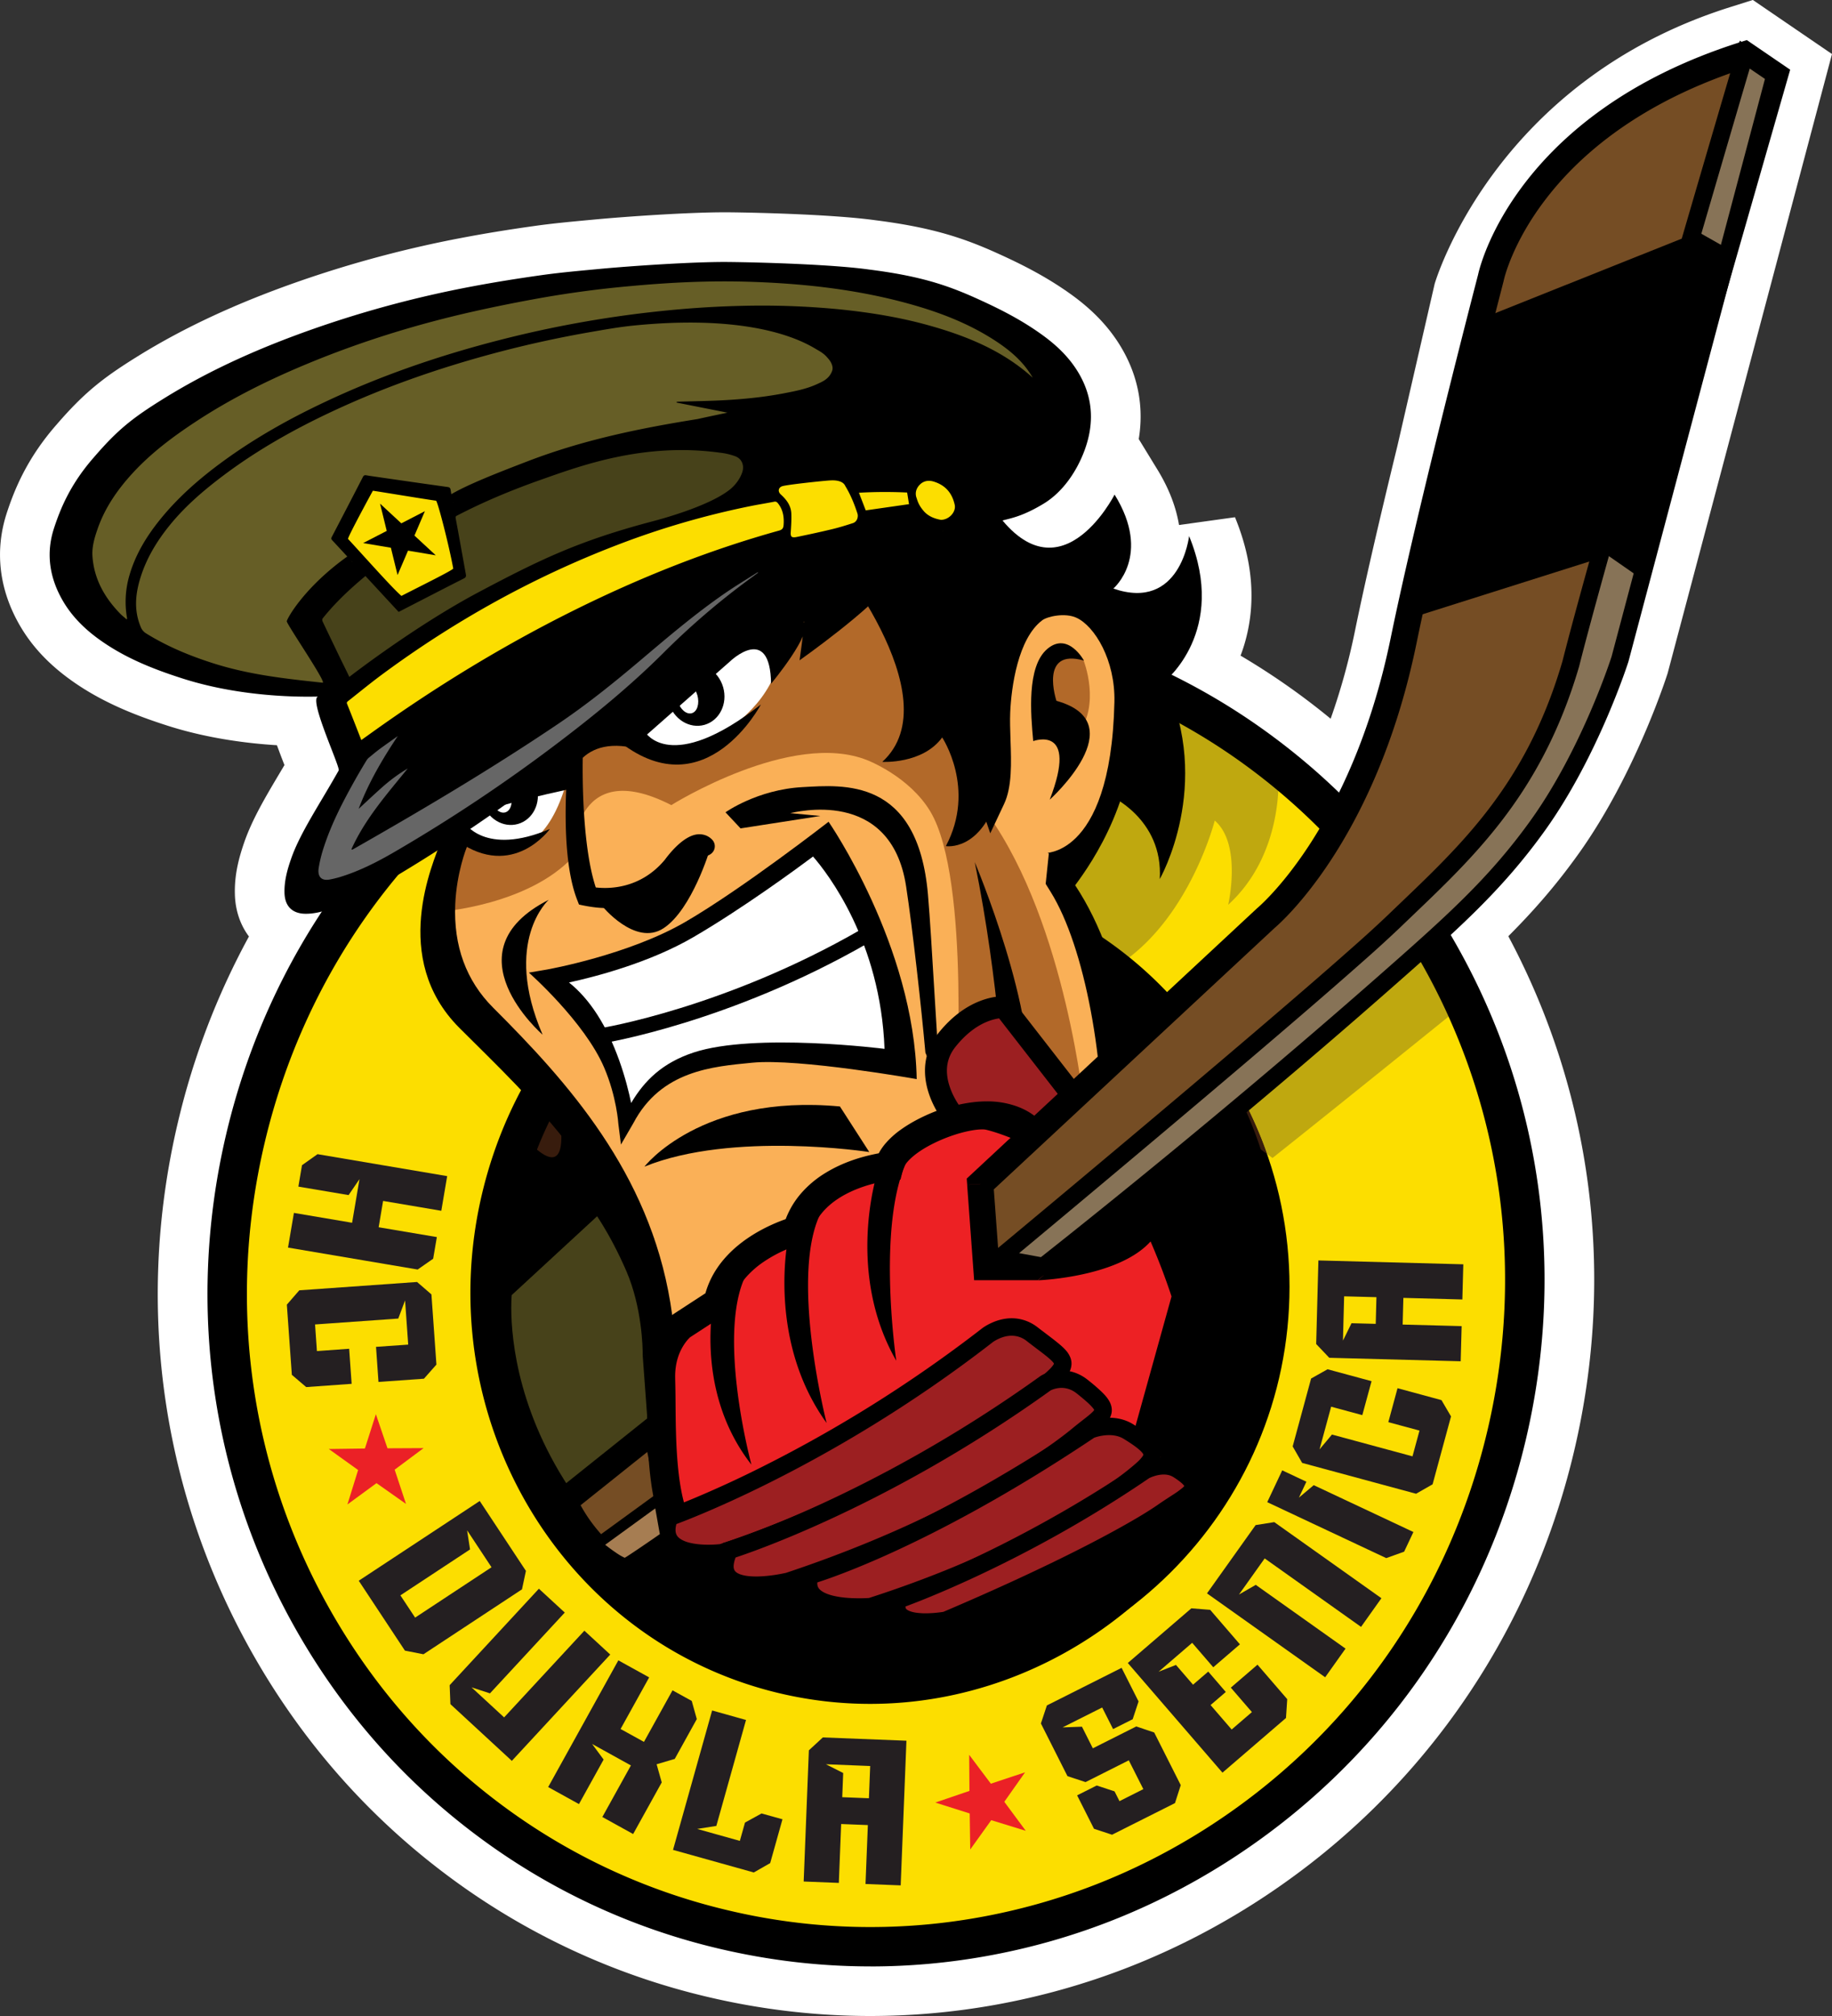 <svg width="140" height="154" viewBox="0 0 140 154" fill="none" xmlns="http://www.w3.org/2000/svg"><rect x="0" y="0" width="140" height="154" fill="#333333" stroke="none"/><g clip-path="url(#clip0_3_645)"><path d="M66.513 154c-4.151 0-8.332-.489-12.423-1.455a53.654 53.654 0 01-19.87-9.258c-5.71-4.257-10.482-9.541-14.184-15.704-7.564-12.589-9.85-27.459-6.434-41.876a56.868 56.868 0 015.422-14.171c-.646-.859-1.033-1.947-1.073-3.18-.052-1.566.332-2.903.71-4.002.615-1.773 1.637-3.49 2.719-5.31.119-.197.238-.4.357-.602a68.48 68.48 0 01-.574-1.515c-2.285-.14-5.324-.523-8.35-1.49-1.872-.6-4.316-1.474-6.601-2.945-2.085-1.342-3.61-2.862-4.66-4.652C-.076 45.067-.43 42.062.53 39.15c.587-1.785 1.55-4.158 3.791-6.712 2.166-2.514 3.654-3.634 6.16-5.195 3.573-2.219 7.65-4.114 12.47-5.788a87.091 87.091 0 0112.35-3.288c1.741-.33 3.567-.63 5.581-.91 1.32-.186 2.629-.308 3.892-.427l.581-.054c2.36-.224 7.169-.558 9.987-.558h.319c2.572.024 8.223.183 11.266.61 4.256.54 6.657 1.339 9.15 2.456 1.775.797 3.862 1.81 5.896 3.294 1.685 1.231 2.937 2.592 3.826 4.16 1.204 2.12 1.615 4.436 1.223 6.801l1.373 2.244c.958 1.541 1.485 2.991 1.704 4.322l4.278-.594c1.344 3.272 1.615 6.439.803 9.411-.11.408-.238.794-.378 1.161a54.072 54.072 0 016.885 4.82 50.172 50.172 0 001.863-6.731c.711-3.467 1.801-8.215 3.24-14.114l2.844-12.368S114.088 6.266 132.19.553l1.761-.556L140 4.128l-7.215 27.168-5.335 20.094-.027.09c-.1.312-2.494 7.731-6.785 13.733-1.596 2.23-3.243 4.171-5.373 6.304 6.422 12.033 8.21 25.904 5.016 39.379-3.416 14.416-12.131 26.692-24.544 34.562-6.076 3.853-12.712 6.442-19.727 7.697-3.14.562-6.333.845-9.494.845" fill="#fff"/><path d="M132.115 19.044l3.531-13.299-2.312-1.577c-17.015 5.37-19.395 17.039-19.395 17.039s-.313 1.21-.816 3.172l-.233.092-2.404 10.459c-1.179 4.827-2.401 10.03-3.215 14.003-1.049 5.119-2.596 9.201-4.184 12.362a50.461 50.461 0 00-5.695-4.948 49.886 49.886 0 00-7.864-4.809c1.171-1.258 3.7-4.848 1.342-10.588 0 0-.655 5.78-5.79 4.01 0 0 2.988-2.517.095-7.18 0 0-3.851 7.608-8.56 1.982.553-.165 1.477-.273 3.157-1.293 1.438-.875 2.498-2.427 3.096-4.012.755-2 .709-3.958-.365-5.845-.687-1.207-1.655-2.157-2.766-2.97-1.647-1.201-3.36-2.065-5.209-2.894-2.225-.999-4.297-1.679-8.099-2.157-2.693-.38-8.083-.55-10.8-.578-2.537-.024-7.383.3-9.906.54-1.436.138-2.877.262-4.305.462-1.807.254-3.61.543-5.4.88a83.267 83.267 0 00-11.81 3.143c-4.083 1.42-8.031 3.14-11.712 5.426-2.355 1.463-3.483 2.352-5.303 4.463-1.806 2.052-2.558 3.912-3.05 5.407-.636 1.936-.352 3.818.69 5.594.84 1.434 2.06 2.495 3.442 3.383 1.768 1.14 3.71 1.885 5.703 2.525 4.419 1.412 8.867 1.395 10.036 1.38.202-.004.308-.006.291 0-.705.237 1.726 5.396 1.588 5.639-1.417 2.524-2.945 4.754-3.634 6.741-.295.853-.536 1.72-.506 2.635.032.996.597 1.555 1.593 1.569.432.005.849-.065 1.26-.17-3.367 5.1-5.85 10.818-7.304 16.952-3.186 13.45-1.058 27.321 5.995 39.057 3.448 5.737 7.888 10.656 13.202 14.617a49.879 49.879 0 0018.47 8.604 50.237 50.237 0 0011.55 1.352 50.25 50.25 0 008.826-.785c6.528-1.167 12.704-3.578 18.362-7.166 11.571-7.338 19.697-18.787 22.883-32.237 3.185-13.45 1.057-27.322-5.996-39.058-.027-.046-.056-.09-.083-.135 2.728-2.535 4.908-4.843 7.041-7.821 3.994-5.583 6.258-12.681 6.258-12.681l5.322-20.043 3.207-11.118-.222-.127-.002.003z" fill="#fff"/><path d="M73.985 68.285c-15.793-3.728-31.786 6.51-35.65 22.824-3.864 16.315 5.838 32.621 21.631 36.35 15.793 3.728 31.783-6.51 35.65-22.824 3.864-16.315-5.839-32.622-21.631-36.35zm-18.64 78.679a48.36 48.36 0 01-17.916-8.345c-5.154-3.844-9.465-8.617-12.813-14.187-6.85-11.398-8.915-24.87-5.819-37.937 3.096-13.067 10.99-24.187 22.226-31.315a49.362 49.362 0 0117.82-6.954 48.427 48.427 0 0119.763.55 48.374 48.374 0 0117.916 8.346c5.154 3.844 9.464 8.617 12.812 14.187 6.85 11.398 8.916 24.87 5.822 37.937-3.096 13.067-10.99 24.187-22.226 31.315a49.356 49.356 0 01-17.82 6.954 48.42 48.42 0 01-19.763-.551" fill="#FCDE00"/><path d="M98.544 98.301c0 17.071-13.948 30.907-31.152 30.907s-31.153-13.836-31.153-30.907c0-17.07 13.949-30.907 31.153-30.907s31.152 13.837 31.152 30.907z" fill="#000"/><path d="M104.139 68.571l-1.354 4.725-2.989 1.412-2.022 2.31-2.434 2.946L94 81.698l.23.907a30.535 30.535 0 012.594 5.548l.419.305c4.727-3.745 14.794-11.882 14.794-11.882-2.46-3.474-7.899-8.005-7.899-8.005z" fill="#BFA80F"/><path d="M94.234 82.605l1.138 4.49 1.455 1.058a30.622 30.622 0 00-2.593-5.548zM40.885 82.057a31.313 31.313 0 00-1.958 3.666c.39.375.812.802 1.274 1.296.933.993 1.563 1.382 1.977 1.382 1.45 0 .265-4.738.265-4.738l-1.558-1.606z" fill="#381C0D"/><path d="M88.393 52.894l-.42 4.895-2.66 1.957-1.542 2.656-1.82 3.356-.981 1.958 1.73 3.66a31.51 31.51 0 013.194 2.055c5.124-3.61 6.936-10.75 6.936-10.75 2.102 1.816 1.028 6.433 1.028 6.433 4.297-3.915 3.83-9.884 3.83-9.884-3.084-2.937-9.293-6.339-9.293-6.339" fill="#BFA80F"/><path d="M82.7 71.38l.65 1.373 2.1.98c.15-.097.298-.194.444-.297A31.511 31.511 0 0082.7 71.38z" fill="#381C0D"/><path d="M67.36 69.446c-5.198 0-10.33 1.507-14.895 4.428-6.41 4.103-10.92 10.499-12.7 18.007-3.672 15.508 5.528 31.001 20.512 34.541 14.984 3.539 30.163-6.199 33.838-21.706 1.78-7.508.616-15.243-3.272-21.78-3.88-6.52-10.003-11.05-17.24-12.758a27.136 27.136 0 00-6.24-.73m-.869 60.71c-2.282 0-4.597-.262-6.907-.807-16.6-3.92-26.806-21.036-22.75-38.158 1.96-8.272 6.933-15.322 14.005-19.849 7.088-4.538 15.42-5.99 23.456-4.093 8.04 1.898 14.836 6.922 19.135 14.15 4.292 7.21 5.574 15.737 3.616 24.009-3.491 14.738-16.43 24.748-30.555 24.748zm-10.836 15.775a46.973 46.973 0 0019.151.535c6.142-1.099 11.953-3.367 17.278-6.744 10.903-6.917 18.564-17.711 21.569-30.392 3.004-12.683.997-25.758-5.647-36.816-3.245-5.4-7.426-10.03-12.42-13.756a46.929 46.929 0 00-17.361-8.088 46.92 46.92 0 00-19.152-.535c-6.14 1.1-11.952 3.367-17.277 6.744C30.896 63.795 23.235 74.59 20.23 87.273c-3.004 12.683-.998 25.758 5.647 36.816 3.245 5.4 7.426 10.03 12.42 13.756a46.943 46.943 0 0017.361 8.088zm10.858 4.279c-3.867 0-7.726-.451-11.55-1.352a49.881 49.881 0 01-18.47-8.605c-5.314-3.963-9.754-8.879-13.202-14.616-7.052-11.736-9.18-25.607-5.995-39.058 3.186-13.45 11.314-24.9 22.883-32.238 5.657-3.587 11.834-5.998 18.362-7.165a49.944 49.944 0 0120.376.567 49.9 49.9 0 0118.472 8.605c5.314 3.963 9.755 8.882 13.202 14.619 7.053 11.736 9.181 25.607 5.996 39.057-3.186 13.45-11.315 24.9-22.883 32.238-5.658 3.588-11.834 5.999-18.362 7.165a50.156 50.156 0 01-8.827.786" fill="#000"/><path d="M74.33 46.452l-8.682-4.757-10.368 7.832L43.513 58.2l-7.844 4.895-1.26 7.273 1.54 5.734 9.106 9.649 4.903 8.812 1.679 8.669.281 7.554 1.542 4.473 8.686.141 8.964-1.817 4.903-3.359 6.863-10.067 3.364-9.792-.14-10.348-3.502-11.048-1.823-2.66 2.66-1.535 2.943-5.734.982-9.93-5.044-4.336-7.985 1.68z" fill="#FAB057"/><path d="M33.681 69.643s6.66-.497 10.087-4.165c0 0-.125-7.895 7.534-3.977 0 0 9.213-5.78 15.005-3.418 0 0 3.191 1.228 4.795 3.917 3.112 5.222 1.93 22.314 1.93 22.314l3.86 1.865 2.801.994 2.553-1.804.622-.62s-1.371-14.11-7.347-22.5l-1.12-7.274-3.423-3.728-3.113-7.149-10.149 3.79-6.663 4.787-7.783 4.911-4.919 3.17-4.007 2.543-.663 6.344zM79.566 54.665c.062-.187-.435-7.273 3.237-4.228 0 0 1.371 3.437-.498 5.718-1.119 1.369-2.739-1.493-2.739-1.493" fill="#B26929"/><path d="M46.237 69.362c-.898 0-1.993-.267-1.993-.267l-.146-.378c-1.469-3.793-.639-11.023-.628-11.328.014-.421-.205-.694.26-.68.462.013.825.367.811.788 0 .067-.21 6.66.987 10.294.968.114 3.402.135 5.276-2.111.43-.583 1.504-1.893 2.564-1.95.413-.02.79.128 1.06.42a.721.721 0 01-.098 1.076.903.903 0 01-.949.084c-.297.186-.714-.413-1.087.1l-.746 1.11c-1.934 2.33-3.754 2.834-5.311 2.834" fill="#000"/><path d="M45.974 69.168l3.237-1.056 1.745-1.368 1.181-1.68 2.118-.186s-1.369 4.6-3.548 6.029c-2.18 1.428-4.733-1.742-4.733-1.742M41.932 68.736s-3.548 3.17-.468 10.302c0 0-7.331-6.339.468-10.302zM70.72 80.423c-.308-3.445-.978-9.462-1.476-12.716-1.168-7.645-8.6-5.623-8.856-5.593l2.304.218-6.098.948-1.152-1.229s2.431-1.738 5.892-1.925c3.07-.164 8.8-.777 9.579 8.202.303 3.488.684 11.466.995 14.949l-1.185-2.854h-.002zM82.833 50.459s-1.214-2.239-2.802-.886c-1.587 1.353-1.26 4.99-1.073 7.038 0 0 3.502-1.306 1.26 4.477 0 0 6.536-5.875.514-7.552 0 0-1.355-4.055 2.1-3.077zM76.732 83.512s-.343-8.345-2.242-17.654c0 0 4.922 11.617 4.049 17.802l.278 5.073-2.801-.745.716-4.476z" fill="#000"/><path d="M63.127 41.695s9.714 11.56 4.297 16.504c0 0 3.083.186 4.576-1.866 0 0 2.615 3.915.281 8.3 0 0 2.707.466 4.016-4.01v-6.992l2.055-5.689 1.869-1.398 2.896.28 1.682 2.425.84 3.637v3.728l-.932 4.104s4.202 1.77 3.921 6.433c0 0 4.11-7.178.373-15.105 0 0 4.857-3.823 1.869-11.096 0 0-.655 5.78-5.79 4.01 0 0 2.988-2.517.095-7.18 0 0-4.39 8.672-9.527.654l-2.334-.186-.654 1.212h-1.215l-1.4-1.118-4.297.931-2.615 2.425-.006-.003zM49.244 89.122s4.297-5.594 14.943-4.6l2.242 3.48s-10.46-1.618-17.183 1.117" fill="#000"/><path d="M34.344 63.299s6.165 5.37 8.823-3.137c2.661-8.51-3.566.059-3.566.059l-2.978 1.326-2.282 1.752h.003z" fill="#fff"/><path d="M41.007 60.07c.36 1.26-.279 2.546-1.425 2.872-1.147.327-2.37-.429-2.732-1.69-.36-1.26.279-2.546 1.425-2.872 1.147-.327 2.37.429 2.732 1.69z" fill="#000"/><path d="M39.033 60.67c.184.647-.003 1.268-.422 1.387-.417.119-.906-.308-1.09-.956-.184-.648.003-1.269.42-1.388.416-.118.905.308 1.089.956" fill="#fff"/><path d="M35.485 62.829s1.557 2.61 6.536.497c0 0-2.802 3.917-7.037.931l-.497-2.052.995.621.003.003z" fill="#000"/><path d="M47.63 55.656s4.01 3.593 7.033.999c3.023-2.595 4.4-3.337 5.79-8.888 1.39-5.55-4.24-.076-4.24-.076l-4.776 3.137-2.477 2.112-.425.845-.906 1.87z" fill="#fff"/><path d="M49.306 55.928s1.93 3.294 8.84-2.113c0 0-4.172 7.956-10.709 2.92l1.869-.807z" fill="#000"/><path d="M55.263 52.497c.36 1.26-.278 2.546-1.425 2.873-1.146.326-2.369-.43-2.731-1.69-.36-1.261.279-2.547 1.425-2.873 1.147-.327 2.369.43 2.731 1.69z" fill="#000"/><path d="M53.29 53.094c.183.648-.003 1.268-.422 1.387-.417.12-.906-.308-1.09-.955-.184-.648.002-1.27.419-1.388.416-.119.906.308 1.09.956" fill="#fff"/><path d="M33.38 54.452l2.41 9.983-.127.303c-.005.016-.765 1.876-.873 4.33-.14 3.189.835 5.85 2.896 7.908 5.698 5.688 11.912 12.589 13.543 22.55.57 3.492.69 6.402.787 8.743.18 4.392.332 5.936 2.114 6.39 3.935 1.004 14.081.097 18.221-2.832 4.176-2.954 11.634-15.246 11.904-22.621.295-8.038-1.37-16.898-3.959-21.067l-.386-.623.243-2.33c-.87-.186 4.732.87 5.01-11.56.074-3.203-1.51-5.794-2.895-6.434-.877-.408-2.226-.105-2.615.186-1.869 1.399-2.37 5.13-2.453 7.036-.027.634-.003 1.344.022 2.097.062 1.769.124 3.6-.492 4.906l-1.055 2.24-.803-2.343c-.063-.18-6.033-17.505-11.126-21.895L33.373 54.446l.008.006zm24.826 62.594c-1.82 0-3.421-.149-4.573-.443-3.318-.848-3.445-3.953-3.621-8.251-.095-2.286-.211-5.132-.763-8.501-1.533-9.374-8.661-15.859-14.137-21.326-5.339-5.329-2.007-12.63-1.423-14.238l-2.636-10.918 32.915-16.285.49.348c4.075 2.897 8.478 13.113 10.76 18.998-.025-.707-.046-1.433-.016-2.094.102-2.35 1.892-6.707 3.585-7.943.96-.705 2.634-1.088 4.203-.362 2.66 1.234 3.453 4.827 3.65 7.627.487 6.973-3.201 12.254-4.478 13.966 4.016 6.06 4.9 14.827 4.654 21.544-.132 3.61-2.398 8.769-5.26 13.947-2.614 4.73-5.695 8.698-8.04 10.356-3.41 2.411-10.213 3.58-15.308 3.58" fill="#000"/><path d="M33.646 62.813c-1.003.793 1.368-.683 9.651-2.487 0 0 .47-4.15 5.014-3.218l7.499-6.603s3.05-2.922 3.115 1.725c0 0 3.296-3.96 2.488-4.709 0 0 .186-.62-.311 2.921 0 0 5.744-4.057 6.885-5.912.465-.756.651-1.212 1.433-.791.817.437 1.888 1.09 3.294 2.054l.808-2.734-3.548-4.01-4.546-1.77-8.715 4.6L41.83 49.4l-7.471 3.418-3.921 1.617 2.366 5.035.838 3.343h.003z" fill="#000"/><path d="M7.001 36.709c.092-.281 13.075-9.417 13.075-9.417l17.556-4.94 15.035-1.772 12.702.654 7.937 2.516 4.016 2.516 2.055 2.238.281 3.356-2.334 5.502-1.4 1.771-2.47.038-.892.707-1.328.116-1.47-.869-2.058.005-7.472 3.542-8.405 6.62-6.258 5.689-7.377 5.688-8.404 5.502-4.762 1.585-2.242-.745.56-1.771 3.726-5.867 1.136-1.773-2.058.183-1.387-5.653-.95.618-5.79-.372-8.217-3.265-3.83-3.914L5.136 41l1.868-4.29L7 36.71z" fill="#665E26"/><path d="M41.996 74.47l5.977-1.428 6.35-3.045s5.478-3.853 5.727-4.042c.249-.186 2.74-1.99 2.74-1.99l3.112 4.911 2.428 6.277.746 6.091-8.715-1.118-6.85.373-3.424 1.928s-1.993 3.17-1.993 2.983c0-.186-1.184-4.352-1.184-4.352l-2.304-3.79-2.615-2.798h.005z" fill="#fff"/><path d="M43.481 75.05c1.587 1.267 2.875 3.265 3.84 5.954.452 1.263.741 2.427.911 3.253 1.01-1.7 2.377-3.067 4.776-3.858 4.67-1.539 14.587-.278 14.587-.278-.303-8.197-4.335-13.394-5.463-14.692-1.238.923-5.387 3.971-9.146 6.16-3.355 1.955-7.498 3.024-9.502 3.462m3.97 12.376l-.2-1.577c0-.02-.13-2.07-1.085-4.3-1.498-3.502-5.752-7.252-5.752-7.252l1.393-.238c.06-.01 6.236-1.112 10.584-3.647 4.405-2.565 10.925-7.64 10.925-7.64s6.544 9.443 6.734 19.659c0 0-9.016-1.604-12.572-1.253-3.01.294-6.958.591-9.08 4.617l-.945 1.63h-.002z" fill="#000"/><path d="M46.099 79.692l-.184-1.156c.095-.013 9.489-1.55 19.846-7.513l.584 1.012c-10.557 6.075-20.154 7.638-20.249 7.654" fill="#000"/><path d="M23.143 47.043l3.272-3.172.963-.864 2.985 3.172s4.43-2.113 4.43-2.402c0-.29-.771-5.095-.771-5.095l9.243-3.844 13.094-1.922 2.117 1.441-1.83 3.75-7.126 2.02-8.954 3.555-7.126 4.036-4.91 3.653-2.697 1.922-2.696-6.247.006-.003z" fill="#47421A"/><path d="M25.644 41.085l4.719 5.094 4.43-2.402-.647-6.094-5.998-.923-2.504 4.325zM25.163 53.005l9.532-6.345 9.34-4.903 10.88-3.364 3.464-1.441 5.102-1.536 2.215-.098 3.564.962.533 2.72-7.036 2.115-6.041.767-17.11 9.97-8.57 2.786-4.984 3.28-.89-4.913zM70.913 35.831l-1.198 1.304.762 2.797 1.555.621 1.033-.923.244-1.385-.839-1.482-1.557-.932z" fill="#FCDE00"/><path d="M26.896 58.02c.125-.248 2.615-2.051 2.615-2.051l15.068-8.764 10.647-4.041 2.49-.248 1.869.496-2.366 1.555-4.546 4.104-6.474 6.09-6.474 4.725-7.97 5.097-4.42 2.176-3.175 1.183-1.058-1.741 1.306-3.294 1.558-2.735.933-2.549-.003-.002z" fill="#666"/><path d="M69.325 37.624a34.988 34.988 0 00-3.686.016l.52 1.347 3.307-.475-.143-.888m2.588 2.087c.63-.01 1.16-.613 1.049-1.142-.195-.902-.714-1.512-1.617-1.785-.403-.121-.771-.04-1.044.23-.279.275-.406.658-.244 1.053.12.416.284.672.509.942.351.426.857.618 1.347.702zm-8.543-3.008c-.72.052-3.094.31-3.55.427-.339.086-.406.41-.15.642.436.395.777.846.804 1.447.021.492-.014.986-.046 1.477-.008.133.013.303.132.332.136.035.284 0 .414-.027.89-.183 1.777-.375 2.658-.588.511-.124 1.017-.281 1.517-.443.379-.105.452-.516.379-.742-.238-.73-.525-1.44-.928-2.098-.24-.562-1.225-.419-1.225-.427m-34.876.783c-.024.027-1.969 3.607-1.898 3.683 1.317 1.423 3.364 3.739 4.078 4.352 1.257-.65 3.98-1.987 3.959-2.095-.32-1.763-1.198-5.162-1.315-5.178-1.076-.152-4.164-.667-4.824-.762zm1.888 18.75c-.447.319-.898.635-1.342.959-.273.202-.532.418-.792.634a.924.924 0 00-.23.24 48.825 48.825 0 00-.903 1.536c-.914 1.631-1.774 3.289-2.358 5.07a10.151 10.151 0 00-.409 1.645c-.083.567.141.996.847.864.262-.049.522-.111.779-.187 1.484-.453 2.858-1.155 4.191-1.93a123.017 123.017 0 0012.429-8.288c2.858-2.165 5.627-4.43 8.167-6.971a57.061 57.061 0 016.092-5.265c.365-.272.733-.542 1.1-.812a.14.14 0 00-.116.021c-.805.513-1.625 1.007-2.412 1.547-2.239 1.54-4.307 3.297-6.379 5.049-2.055 1.741-4.148 3.431-6.385 4.94-5.08 3.427-10.346 6.55-15.67 9.58-.03.018-.065.026-.1.04l-.038-.038c1.046-2.322 2.717-4.212 4.302-6.166a12.65 12.65 0 00-1.947 1.428c-.603.534-1.19 1.09-1.804 1.655.755-1.995 1.812-3.793 2.983-5.548m-2.78.294l.82-.586c4.864-3.48 9.951-6.593 15.308-9.263 5.079-2.53 10.325-4.63 15.793-6.152.24-.068.327-.168.349-.41.05-.616-.036-1.183-.433-1.68-.076-.095-.152-.143-.287-.116-.616.121-1.236.216-1.852.343a63.245 63.245 0 00-10.173 2.972c-6.418 2.468-12.37 5.775-17.897 9.852-.892.658-1.75 1.363-2.62 2.049-.07.056-.146.097-.095.227.365.91.72 1.822 1.087 2.761m-.914-4.824c.057-.043 5.011-3.89 9.93-6.496 4.716-2.5 7.645-3.904 13.2-5.375.307-.08 4.248-1.096 5.93-2.424.451-.357.795-.84.957-1.307.187-.53-.003-1.058-.53-1.253a4.989 4.989 0 00-1.203-.275c-5.793-.788-10.604.999-13.67 2.081-2.17.767-4.287 1.642-6.328 2.7-.092.049-.19.068-.16.227.265 1.428.52 2.859.779 4.287.027.149.008.235-.146.313-1.025.516-2.044 1.045-3.067 1.569-.64.33-1.279.659-1.925.99-.85-.917-1.69-1.827-2.537-2.742-1.197.999-2.314 2.04-3.272 3.245-.038.046-.032.162-.002.224.395.837.8 1.671 1.2 2.508.382.791.452.913.841 1.725m52.219-22.867c-.04-.067-.081-.135-.125-.202-.738-1.18-1.798-2.02-2.953-2.749-1.95-1.23-4.08-2.043-6.292-2.659-4.024-1.123-8.145-1.574-12.307-1.703-3.045-.095-6.082.053-9.116.337a80.49 80.49 0 00-6.58.864c-1.782.316-3.56.667-5.327 1.064-4.391.985-8.678 2.313-12.837 4.047-2.931 1.22-5.765 2.632-8.42 4.379-1.742 1.144-3.405 2.389-4.822 3.93-1.152 1.256-2.115 2.638-2.677 4.263-.236.678-.441 1.372-.39 2.095.122 1.734.928 3.154 2.12 4.377.152.156.325.289.495.437.02-.038.03-.049.03-.06a.893.893 0 00-.016-.118 7.163 7.163 0 01.202-3.21c.452-1.552 1.269-2.905 2.27-4.158 1.424-1.784 3.133-3.264 4.975-4.6 2.366-1.717 4.905-3.145 7.545-4.395 4.345-2.063 8.875-3.618 13.529-4.809a84.743 84.743 0 0111.728-2.143c2.174-.24 4.357-.4 6.542-.454a61.202 61.202 0 017.674.262c2.294.232 4.562.597 6.785 1.215 2.913.813 5.674 1.928 7.961 3.993m-27.199 1.914l.008-.062c.03 0 .063-.008.092-.008.917-.024 1.834-.04 2.748-.076 1.798-.07 3.588-.224 5.36-.564.852-.165 1.695-.324 2.49-.686.444-.202.939-.397 1.174-.996.13-.302-.038-.672-.249-.923-.184-.216-.338-.41-.811-.68-.49-.252-4.04-2.892-14.092-1.89-1.057.105-2.106.291-3.153.472a84.725 84.725 0 00-8.14 1.817c-3.57.985-7.063 2.187-10.451 3.685-3.373 1.493-6.607 3.23-9.565 5.446-1.523 1.142-2.967 2.373-4.167 3.858-.96 1.187-1.745 2.478-2.207 3.947-.398 1.26-.52 2.518.003 3.782a1 1 0 00.416.508c1.606.998 3.34 1.714 5.135 2.286 2.772.88 5.471 1.172 8.356 1.482.344.038-2.758-4.49-2.739-4.692.019-.208 1.377-2.68 4.803-5.073.056-.054.121.58.184.521a336.91 336.91 0 00-1.51-1.633c-.08-.086-.094-.146-.037-.257.797-1.525 1.59-3.05 2.377-4.581.065-.127.14-.151.268-.127.221.04.448.07.673.103 1.844.267 3.688.534 5.535.79.165.022.209.093.23.233.052.327.114.653.176.993.046-.021-.354-.534-.327-.55 1.244-.807 4.143-1.914 6.038-2.643 4.254-1.634 8.562-2.517 12.983-3.224.774-.173 1.55-.332 2.28-.489-1.268-.25-2.575-.51-3.88-.769zm24.422 9.268c-.205-.208-.354-.259-.579-.137-.124.067-.332.032-.489-.011-.457-.119-.909-.265-1.363-.4-.07-.021-.138-.046-.203-.067-.103.146-.184.297-.294.416-.544.575-1.255.94-1.97.728-.47-.14-1.367-.178-1.524-.869-.076-.34.219-.337.097-.316-2.12.392-4.105 1.161-6.022 2.122-2.905 1.458-5.555 3.3-8.08 5.332-1.829 1.474-3.527 3.089-5.212 4.725-2.571 2.503-6.909 6.263-9.789 8.402a124.718 124.718 0 01-11.528 7.624c-1.311.764-2.658 1.455-4.11 1.925-.56.18-1.13.313-1.728.307-.995-.013-1.558-.57-1.593-1.568-.03-.918.208-1.785.506-2.638.69-1.987 2.217-4.217 3.634-6.741.138-.246-2.293-5.402-1.587-5.64.097-.032-5.136.28-10.328-1.38-1.995-.637-3.934-1.385-5.703-2.524-1.382-.888-2.599-1.949-3.442-3.383-1.041-1.773-1.328-3.658-.69-5.593.492-1.496 1.247-3.356 3.05-5.408 1.82-2.114 2.948-3 5.303-4.463 3.68-2.287 7.626-4.006 11.712-5.426a82.74 82.74 0 0111.81-3.143c1.793-.34 3.594-.626 5.4-.88 1.428-.2 2.87-.327 4.305-.462 2.526-.24 7.372-.564 9.908-.54 2.718.027 8.108.197 10.801.578 3.805.48 5.874 1.161 8.1 2.157 1.849.83 3.563 1.693 5.207 2.894 1.112.813 2.08 1.76 2.767 2.97 1.07 1.887 1.117 3.845.365 5.845-.598 1.588-1.658 3.137-3.096 4.012-2.304 1.401-3.189 1.083-3.635 1.552z" fill="#000"/><path d="M30.382 43.925l-.511-2.084-2.12-.356 1.803-.93-.51-2.083 1.625 1.506 1.8-.929-.797 1.863L33.3 42.42l-2.12-.357-.798 1.863z" fill="#000"/><path d="M45.76 91.773l-7.376 6.806s-1.028 7.973 5.322 16.69l6.63-5.407-.468-6.339s.063-3.537-1.306-6.712c-1.37-3.178-2.801-5.035-2.801-5.035" fill="#47421A"/><path d="M45.76 91.773l-.51-.55-7.578 6.992-.035.27c-.002.027-.067.537-.067 1.42 0 1.363.151 3.628.92 6.396.767 2.767 2.152 6.042 4.607 9.411l.468.643 7.55-6.159-.495-6.73-.752.054.752.013v-.086c0-.286-.013-1.25-.189-2.527-.176-1.277-.514-2.867-1.18-4.411-1.403-3.254-2.868-5.16-2.895-5.195l-.503-.653-.606.559.511.55-.598.46c.017.021 1.39 1.822 2.707 4.873.59 1.366.909 2.834 1.071 4.022.165 1.185.176 2.087.176 2.322V103.506l.206.003h-.206v.03l.44 5.985-6.327 5.159.476.584.608-.443c-2.342-3.216-3.648-6.315-4.375-8.931-.725-2.613-.865-4.741-.865-5.993 0-.406.013-.719.03-.93.007-.105.013-.183.018-.231 0-.025.006-.044.006-.054v-.011l-.747-.097.511.553 7.377-6.806-.51-.553.005.002z" fill="#000"/><path d="M50.125 109.103l-7.004 5.594s1.136 2.953 4.36 5.189l3.485-2.813.282-2.379-1.12-5.594-.003.003z" fill="#754D24"/><path d="M50.125 109.103l-.627-.783-7.577 6.053.262.683c.022.054.335.858 1.076 1.957a14.183 14.183 0 003.646 3.696l.619.429 4.392-3.542.346-2.94-1.477-7.365-1.287 1.029.627.783-.984.197 1.09 5.437-.214 1.815-3.17 2.556.63.78.574-.823a12.162 12.162 0 01-3.129-3.172c-.316-.47-.538-.872-.678-1.15-.07-.141-.12-.249-.152-.319l-.032-.075-.006-.014-.549.213.55-.21-.936.359.627.783 7.004-5.594-.627-.783h.002z" fill="#000"/><path d="M80.29 87.1s-2.79-1.415-4.699-1.866c-1.712-.405-7.099 1.523-7.658 3.853 0 0-5.823.529-7.037 4.91 0 0-5.2 1.37-6.038 5.47l-2.77 1.804s-1.681 1.304-1.587 4.103c.095 2.797-.186 8.391 1.306 11.283 0 0 2.148 2.238 6.445 3.542 4.297 1.304 9.15 1.865 9.15 1.865l3.954 2.268s15.284-4.414 20.047-12.057l-3.548-3.169 2.801-10.07s-1.073-3.683-3.502-8.346l-5.322 3.497-2.382-1.585.84-5.502z" fill="#ED2124"/><path d="M80.29 87.1l.493-.97s-.725-.367-1.69-.788a29.12 29.12 0 00-1.585-.642 14.956 14.956 0 00-1.668-.521 3.617 3.617 0 00-.795-.084c-.341 0-.692.035-1.063.094-.646.106-1.347.292-2.055.54-1.063.378-2.145.894-3.061 1.545a6.552 6.552 0 00-1.223 1.104c-.173.208-.33.432-.462.672-.133.24-.238.502-.306.78l1.058.254-.098-1.08a9.74 9.74 0 00-1.052.17c-.924.195-2.33.586-3.69 1.418a7.867 7.867 0 00-1.924 1.625 6.53 6.53 0 00-1.316 2.49l1.049.288-.276-1.05c-.062.019-1.444.38-2.994 1.32-.773.472-1.593 1.09-2.296 1.909-.703.815-1.287 1.844-1.538 3.075l1.065.218-.595-.91-2.81 1.828-.035.027c-.073.057-.565.451-1.052 1.234-.243.392-.484.88-.662 1.466a6.98 6.98 0 00-.292 2.298c.021.669.021 1.541.032 2.51.017 1.456.054 3.132.236 4.752.092.81.219 1.609.403 2.362.183.756.424 1.469.757 2.117l.073.14.108.114c.043.046.638.656 1.787 1.431 1.15.774 2.859 1.711 5.125 2.4 2.215.672 4.538 1.144 6.317 1.452 1.78.308 3.012.451 3.026.451l.124-1.08-.54.942 4.353 2.5.444-.129c.032-.011 3.897-1.126 8.396-3.221 2.25-1.05 4.66-2.344 6.837-3.885a25.392 25.392 0 003.045-2.505c.924-.902 1.738-1.871 2.393-2.916l.481-.775-3.726-3.329 2.704-9.716-.087-.297c-.013-.046-1.106-3.79-3.58-8.542l-.557-1.067-5.727 3.761-1.207-.802.855-5.594-.7-.356-.493.97-1.076-.166-.944 6.186 3.556 2.367 5.925-3.89-.597-.907-.966.5a55.428 55.428 0 012.61 5.804c.278.737.484 1.328.62 1.73.067.203.115.357.148.462l.035.116.008.027v.005l1.044-.302-1.05-.291-2.982 10.718 4.053 3.62.725-.81-.922-.572c-.538.864-1.241 1.706-2.066 2.51-1.441 1.407-3.253 2.695-5.157 3.821-2.858 1.687-5.922 3.01-8.264 3.903a60.674 60.674 0 01-3.661 1.272c-.092.03-.163.049-.211.065-.025.008-.04.011-.052.016h-.013v.005l.303 1.043.54-.943-4.148-2.381-.222-.027h-.01c-.13-.016-1.355-.165-3.056-.461-1.701-.297-3.878-.751-5.893-1.364-2.03-.618-3.542-1.452-4.54-2.122-.5-.335-.868-.629-1.109-.834a7.91 7.91 0 01-.26-.235c-.026-.027-.045-.043-.056-.054l-.01-.011-.482.465.484-.465h-.003l-.481.465.484-.465-.785.751.966-.497c-.303-.583-.549-1.385-.72-2.292-.259-1.364-.364-2.967-.405-4.484-.022-.759-.027-1.499-.032-2.182a89.824 89.824 0 00-.028-1.86l-.002-.186c0-.551.08-1.015.2-1.404a3.937 3.937 0 01.654-1.274 2.673 2.673 0 01.32-.346l.008-.005-.357-.438.346.446.01-.008-.356-.438.346.446-.668-.856.595.91 3.15-2.049.092-.446c.168-.818.549-1.5 1.057-2.095a6.995 6.995 0 011.307-1.16 10.3 10.3 0 011.998-1.07 9.884 9.884 0 01.844-.297c.019-.005.032-.01.04-.01h.008l-.178-.665.176.664-.179-.664.176.664.606-.159.167-.602c.122-.443.3-.829.522-1.177.387-.608.909-1.102 1.501-1.501.887-.6 1.923-.975 2.729-1.183a10.232 10.232 0 011.325-.256h.013l-.056-.597.053.597-.056-.597.054.597.776-.07.181-.756a1.18 1.18 0 01.2-.408c.2-.289.568-.637 1.041-.961.712-.491 1.65-.934 2.548-1.24.449-.153.89-.272 1.281-.35.393-.081.739-.116.985-.116a1.4 1.4 0 01.295.024c.41.097.911.257 1.414.443.754.278 1.525.615 2.098.88.287.132.528.248.693.33.084.04.148.072.192.094l.048.024.011.005h.003l.492-.966-.008-.008z" fill="#000"/><path d="M51.153 115.909s11.674-4.101 24.281-13.893c0 0 1.774-1.398 3.456-.092 2.537 1.971 3.175 2.052 1.028 3.823s-12.14 8.672-24.75 12.867c0 0-5.291.683-4.015-2.705z" fill="#9C1F21"/><path d="M51.153 115.909l.222.629c.043-.016 11.774-4.139 24.47-13.995h.003l-.225-.287.222.287-.224-.287.222.287.008-.006c.037-.027.227-.162.495-.281.27-.121.613-.224.968-.221a1.825 1.825 0 011.162.416c.379.294.712.545.998.761.427.324.744.578.914.756a.907.907 0 01.149.186l.01.022.05-.014h-.05v.014l.05-.014h-.05.052l-.051-.005v.005h.051l-.051-.005.013.003h-.013s-.006.021-.035.073a2.108 2.108 0 01-.322.38c-.17.17-.403.376-.698.616-.251.208-.635.505-1.13.864-1.736 1.263-4.854 3.326-8.903 5.526-4.048 2.2-9.032 4.536-14.5 6.355l.211.635-.086-.662s-.411.052-.947.052c-.289 0-.616-.014-.935-.057a4.178 4.178 0 01-.679-.143c-.311-.097-.552-.232-.69-.375a.696.696 0 01-.154-.23.846.846 0 01-.056-.329c0-.176.04-.416.156-.724l-.627-.235-.627-.235a3.38 3.38 0 00-.241 1.194c0 .262.04.515.124.748.144.407.411.731.717.966.23.176.481.305.738.405.387.151.79.235 1.18.286.389.052.765.068 1.094.068.636 0 1.098-.06 1.117-.062l.065-.008.062-.022c6.358-2.117 12.045-4.908 16.418-7.395a89.796 89.796 0 005.492-3.382 57.725 57.725 0 001.858-1.294c.51-.372.911-.68 1.195-.915.454-.375.8-.686 1.065-.996.133-.157.244-.316.33-.497a1.4 1.4 0 00.144-.602c0-.154-.03-.305-.079-.44a1.853 1.853 0 00-.381-.605c-.235-.259-.525-.494-.874-.769-.351-.273-.765-.581-1.249-.953a3.29 3.29 0 00-1.003-.54 3.143 3.143 0 00-.982-.157c-.668 0-1.227.2-1.628.392-.4.191-.64.38-.67.402h.002a102.458 102.458 0 01-16.758 10.545 83.785 83.785 0 01-5.349 2.462c-.638.265-1.138.462-1.476.592-.168.065-.298.113-.384.143l-.097.035-.025.008h-.005l-.295.105-.11.292.627.235.005-.003z" fill="#000"/><path d="M55.728 118.428s11.207-3.45 24.187-12.773c0 0 1.4-.839 2.802.281 2.51 2.003 1.774 1.957-.374 3.728-2.147 1.772-9.462 6.931-22.071 11.126 0 0-6.35 1.555-4.546-2.362" fill="#9C1F21"/><path d="M55.728 118.428l.198.64c.046-.014 11.314-3.486 24.381-12.87l-.392-.543.343.573-.17-.284.165.286h.005l-.17-.286.165.286.068-.035c.132-.062.443-.178.803-.175.173 0 .357.024.552.089.194.065.402.17.621.345.544.435.923.764 1.13.997.106.116.166.202.19.248a.112.112 0 01.016.038l.079-.016h-.081v.016l.08-.016h-.08.092l-.09-.033-.005.033h.092l-.09-.033v.006a.93.93 0 01-.132.159c-.122.124-.33.297-.603.51-.273.213-.606.47-.984.783-.517.427-1.363 1.069-2.531 1.858-3.508 2.362-9.933 6.025-19.327 9.149l.21.634-.159-.647s-.306.072-.746.145c-.438.07-1.017.141-1.569.141-.273 0-.54-.017-.776-.054a2.641 2.641 0 01-.462-.116 1.218 1.218 0 01-.238-.119.527.527 0 01-.184-.189.596.596 0 01-.065-.297c0-.197.062-.513.262-.942l-.608-.281-.609-.278c-.251.545-.384 1.036-.384 1.501 0 .202.027.397.081.583.095.324.279.605.509.815.17.16.362.278.562.373.3.14.617.221.939.273.321.051.651.07.973.07.67 0 1.317-.081 1.807-.162.486-.081.814-.16.827-.162l.027-.008.024-.008c6.345-2.112 11.364-4.469 15.071-6.523a61.025 61.025 0 004.581-2.789c1.2-.81 2.077-1.474 2.634-1.936.292-.24.557-.448.798-.634.36-.284.662-.513.914-.772.124-.13.24-.27.335-.446.092-.17.157-.383.157-.604 0-.233-.068-.454-.168-.643-.151-.283-.36-.521-.633-.783a14.852 14.852 0 00-1.035-.885 3.313 3.313 0 00-1.036-.57 3.122 3.122 0 00-.974-.157c-.448 0-.824.095-1.092.189-.268.095-.433.192-.462.208l-.025.014-.022.016c-6.449 4.63-12.458 7.805-16.85 9.819a80.333 80.333 0 01-5.227 2.187 50.43 50.43 0 01-1.795.632l-.092.029-.022.008h-.005l-.287.089-.124.27.608.278.005.006z" fill="#000"/><path d="M61.894 120.356s8.343-2.363 21.417-11.126c0 0 1.62-.683 2.926.124 2.456 1.517 2.256 1.965.298 3.523-1.958 1.558-8.507 6.156-19.995 9.849 0 0-5.584.502-4.646-2.37z" fill="#9C1F21"/><path d="M61.894 120.355l.181.643c.06-.016 8.47-2.408 21.607-11.215l-.373-.553.26.615h.005c.027-.013.173-.07.386-.121.214-.051.495-.097.79-.097.192 0 .39.019.582.064.192.046.376.119.554.23.606.372 1.028.675 1.257.896.117.111.182.197.209.246.013.024.019.04.021.046V111.13a.486.486 0 01-.07.133 2.76 2.76 0 01-.408.442c-.2.184-.463.4-.774.651-.946.753-3.045 2.273-6.328 4.061-3.283 1.787-7.755 3.841-13.456 5.674l.206.638-.06-.667s-.36.032-.854.029c-.328 0-.717-.013-1.112-.054a6.622 6.622 0 01-.862-.145 3.636 3.636 0 01-.55-.181c-.24-.106-.413-.23-.508-.346a.557.557 0 01-.102-.175.73.73 0 01-.038-.224c0-.103.018-.235.073-.4l-.636-.208-.635-.208c-.09.278-.138.551-.138.816 0 .283.056.558.165.801.094.214.227.4.378.559.268.278.587.47.922.616.506.216 1.052.332 1.582.402.53.068 1.041.087 1.458.087.568 0 .96-.036.974-.038l.073-.006.07-.021c5.784-1.86 10.333-3.95 13.686-5.775 3.353-1.825 5.511-3.383 6.52-4.187.492-.392.887-.721 1.195-1.059.154-.17.287-.345.39-.545.102-.2.172-.432.172-.678a1.45 1.45 0 00-.192-.704c-.178-.314-.43-.559-.746-.816a11.982 11.982 0 00-1.184-.81 3.23 3.23 0 00-.944-.391 3.8 3.8 0 00-.898-.103 4.731 4.731 0 00-1.698.324l-.06.025-.054.035c-6.506 4.36-11.828 7.124-15.514 8.796a60.844 60.844 0 01-4.25 1.752c-.485.175-.855.299-1.101.378-.122.04-.214.067-.276.086-.03.008-.052.016-.068.019l-.016.005h-.003l-.343.098-.111.34.635.208.011-.009z" fill="#000"/><path d="M68.617 122.218s8.98-3.126 18.864-9.883c0 0 1.423-.783 2.553-.063 2.242 1.429.871 1.804-1.184 3.232-1.707 1.188-6.855 4.142-16.56 8.267 0 0-4.457.812-3.673-1.555" fill="#9C1F21"/><path d="M68.617 122.218l.219.632c.035-.013 9.062-3.153 19.021-9.962l-.378-.551.324.586-.19-.345.188.345h.002l-.19-.345.188.345h.005c.03-.019.178-.092.387-.159.208-.068.478-.127.738-.127.132 0 .262.013.387.046.124.032.24.081.357.154.38.24.63.443.749.577.062.065.089.111.094.127v.008l.022-.005-.019.005.11-.029h-.113v.029l.114-.029h-.114.14l-.134-.03v.03h.135l-.135-.03.067.014-.065-.027v.01l.065.014-.065-.027-.005.011a.848.848 0 01-.181.191 6.95 6.95 0 01-.747.532c-.324.214-.708.456-1.124.748-.406.281-1.033.683-1.899 1.183-2.59 1.506-7.285 3.93-14.543 7.016l.262.616-.119-.656a9.202 9.202 0 01-1.439.124c-.235 0-.473-.014-.69-.043a2.397 2.397 0 01-.432-.095c-.186-.059-.303-.135-.349-.186a.242.242 0 01-.046-.07c-.008-.025-.019-.057-.019-.116 0-.065.014-.168.06-.303l-.635-.21-.636-.211a2.385 2.385 0 00-.127.721 1.594 1.594 0 00.617 1.274c.167.133.351.23.538.303.28.11.57.175.86.213.289.038.581.054.857.054.892 0 1.657-.143 1.68-.146l.072-.013.07-.03c4.868-2.068 8.594-3.845 11.326-5.257a75.369 75.369 0 003.367-1.835 30.042 30.042 0 001.99-1.242c.316-.219.616-.416.898-.6.421-.275.792-.513 1.103-.785a2.27 2.27 0 00.416-.47c.06-.094.111-.197.146-.313.038-.116.06-.24.06-.37 0-.197-.052-.389-.133-.556a2.166 2.166 0 00-.519-.651 6.096 6.096 0 00-.811-.599 2.51 2.51 0 00-.744-.321 2.843 2.843 0 00-.72-.09c-.497 0-.924.114-1.238.222-.313.108-.51.216-.535.229l-.027.017-.027.018c-4.903 3.354-9.59 5.808-13.045 7.422a79.815 79.815 0 01-4.135 1.798c-.492.197-.879.343-1.139.44-.13.049-.23.084-.294.108-.033.011-.057.022-.073.027l-.02.006h-.005l-.31.11-.103.313.635.211.003.005zM67.062 89.524s-2.49 7.584 1.43 14.42c0 0-1.744-11.81 1.371-16.223l-2.801 1.803zM60.245 94.51s-1.688 7.8 2.925 14.193c0 0-2.963-11.565-.327-16.276l-2.599 2.084zM54.625 98.898s-1.755 7.165 2.799 12.986c0 0-2.861-10.575-.184-14.92l-2.615 1.934z" fill="#000"/><path d="M72.914 85.329s-2.71-3.17-.56-5.875 4.389-2.516 4.389-2.516l5.836 7.505-3.034 2.565s-1.496-3.078-6.631-1.68z" fill="#9C1F21"/><path d="M72.914 85.329l.635-.543-.378.322.378-.32c-.032-.04-.343-.426-.635-.987a5.304 5.304 0 01-.387-.948 3.738 3.738 0 01-.165-1.066c0-.3.043-.6.144-.9.1-.299.256-.601.505-.915.863-1.082 1.701-1.62 2.36-1.9.658-.28 1.145-.303 1.28-.303h.035l.02-.367-.03.367h.01l.02-.367-.03.367.067-.831-.66.513 5.346 6.874-2.423 2.046.541.637.752-.364c-.038-.076-.349-.694-1.12-1.31a5.168 5.168 0 00-1.514-.834 6.682 6.682 0 00-2.255-.367c-.798 0-1.698.119-2.712.394l.219.805.219.807c.89-.243 1.641-.335 2.271-.335.695 0 1.247.11 1.693.27a3.43 3.43 0 011.358.864 2.695 2.695 0 01.332.432l.008.013.106-.054-.108.054.105-.054-.108.054.522-.261-.525.253v.008l.525-.261-.525.253.47.97 4.47-3.778-6.554-8.428-.368-.03c-.022 0-.076-.005-.162-.005-.314 0-1.03.051-1.937.437-.906.383-1.99 1.107-3.015 2.4-.362.456-.619.94-.781 1.426a4.47 4.47 0 00-.227 1.428c0 .58.105 1.123.254 1.606.224.73.551 1.331.825 1.763.273.432.492.689.51.713l.344.402.511-.14-.219-.807.003-.003z" fill="#000"/><path d="M50.36 114.492l-4.81 3.496s1.725 1.444 2.242 1.444c.14 0 3.082-2.052 3.082-2.052l-.513-2.891v.003z" fill="#A67D52"/><path d="M50.36 114.492l-.245-.338-5.241 3.812.41.343s.442.37.95.74c.254.186.527.372.784.521.13.073.252.138.373.189.063.024.125.046.19.065a.865.865 0 00.216.029c.065 0 .095-.01.122-.016.046-.013.07-.024.094-.035.044-.022.081-.04.128-.067.167-.098.427-.265.735-.47.92-.613 2.242-1.534 2.245-1.536l.219-.154-.677-3.812-.54.394.246.337-.411.073.514 2.892.41-.073-.24-.343-.127.086c-.282.197-.99.686-1.639 1.126-.325.219-.636.427-.868.578a5.94 5.94 0 01-.281.173l-.065.037.024.054-.022-.054.025.054-.022-.054.106.243-.079-.253a.128.128 0 00-.027.01l.106.243-.079-.253.111.367v-.384c-.07 0-.092.011-.11.017l.11.367v-.384.106l.008-.106h-.008v.106l.008-.106a.666.666 0 01-.146-.054 4.188 4.188 0 01-.535-.313 14.773 14.773 0 01-.884-.645c-.125-.097-.23-.184-.303-.243-.038-.03-.065-.054-.087-.07l-.021-.019-.009-.005-.267.321.246.337 4.81-3.496-.245-.337h-.011zM79.317 97.802s7.25-.251 9.165-3.748l-1.028-3.542-8.137 7.29z" fill="#000"/><path d="M74.915 90.445l21.801-20.289s7.448-6.093 10.552-21.22c2.047-9.976 6.671-27.727 6.671-27.727s2.38-11.668 19.395-17.038l2.312 1.58-13.364 46.57s-2.523 8.205-8.313 14.172c-3.902 4.02-7.945 7.994-16.25 14.824C83.6 92.93 78.948 96.8 78.948 96.8h-3.57l-.465-6.35.003-.005z" fill="#754D24"/><path d="M74.915 90.445l.684.734L97.4 70.89l-.684-.734.636.775c.065-.054 1.998-1.65 4.313-5.162 2.315-3.512 5.006-8.942 6.585-16.633 1.017-4.96 2.682-11.887 4.094-17.565.706-2.84 1.347-5.367 1.812-7.187.232-.91.422-1.641.551-2.146.065-.251.117-.448.149-.58l.052-.2.005-.027.005-.027-.757-.154.757.156-.148-.03.148.033c.006-.027.603-2.816 3.227-6.223 1.311-1.706 3.128-3.569 5.646-5.335 2.515-1.763 5.73-3.428 9.841-4.727l-.303-.956-.568.83 1.714 1.168-13.164 45.875.966.275-.96-.294.092.027-.092-.03c-.009.027-.636 2.047-1.961 4.77-1.322 2.725-3.348 6.15-6.114 8.999-1.945 2.006-3.916 3.987-6.434 6.32-2.52 2.335-5.592 5.022-9.732 8.429C82.955 92.15 78.301 96.02 78.301 96.022l.643.77V95.79h-2.636l-.398-5.42-1 .072-1.001.073.533 7.279h4.865l.278-.233s.073-.059.227-.189c1.082-.896 6.185-5.13 18.54-15.291 4.165-3.426 7.269-6.14 9.822-8.504a162.316 162.316 0 006.512-6.396c3.004-3.097 5.124-6.725 6.509-9.584 1.384-2.86 2.031-4.954 2.042-4.99v-.01l13.567-47.273-3.313-2.262-.465.145c-4.346 1.372-7.783 3.154-10.487 5.065-4.056 2.867-6.452 6.018-7.832 8.461-1.379 2.446-1.741 4.188-1.757 4.266l.984.2-.971-.252s-1.157 4.444-2.571 10.135c-1.415 5.691-3.083 12.627-4.114 17.643-1.525 7.435-4.11 12.616-6.292 15.934-1.093 1.658-2.085 2.849-2.8 3.62-.356.387-.643.665-.835.846l-.216.197a.838.838 0 01-.052.043l-.01.008.216.26-.214-.262.217.261-.214-.261-.024.021-22.178 20.64.036.478 1-.073.003.008z" fill="#000"/><path d="M76.364 96.117s24.885-20.664 30.163-25.742c5.184-4.99 10.587-9.668 13.513-19.676 2.691-10.645 13.291-46.533 13.291-46.533l2.313 1.58-11.842 44.583s-2.261 7.095-6.258 12.68c-3.269 4.569-6.652 7.555-11.955 12.215C92.327 86.878 79.72 96.738 79.72 96.738l-3.358-.618.002-.003z" fill="#877357"/><path d="M76.364 96.117l.428.513s6.222-5.167 13.104-10.97c3.443-2.901 7.05-5.96 10.128-8.614a430.07 430.07 0 004.134-3.607 103.268 103.268 0 002.832-2.584c2.582-2.486 5.259-4.927 7.666-8.026 2.41-3.1 4.538-6.86 6.025-11.941v-.01l.005-.012c.668-2.648 1.837-6.887 3.208-11.744 2.058-7.29 4.578-15.98 6.582-22.848 1.003-3.434 1.876-6.412 2.498-8.534.311-1.06.56-1.906.733-2.486l.265-.897-.641-.189-.378.551 1.923 1.312-11.721 44.128.647.173-.638-.203c-.03.097-.603 1.874-1.655 4.301s-2.583 5.505-4.508 8.194c-1.612 2.251-3.245 4.106-5.141 5.988-1.896 1.879-4.059 3.785-6.709 6.115-6.623 5.82-13.083 11.193-17.889 15.11a699.576 699.576 0 01-5.778 4.66c-.695.554-1.24.983-1.607 1.275l-.422.332-.143.113.414.526.121-.656-3.358-.618-.122.656-.122.656 3.656.675.239-.186s12.62-9.868 25.898-21.539c2.65-2.33 4.829-4.25 6.768-6.169 1.937-1.92 3.629-3.842 5.287-6.158 2.039-2.854 3.618-6.058 4.697-8.558 1.077-2.5 1.65-4.293 1.653-4.306l.005-.017 11.966-45.056-3.461-2.362-.26.88s-2.65 8.974-5.638 19.276a2255.433 2255.433 0 00-4.443 15.502c-1.374 4.865-2.542 9.104-3.218 11.78l.649.161-.644-.186c-1.441 4.924-3.475 8.507-5.798 11.498-2.32 2.989-4.937 5.38-7.539 7.884a97.062 97.062 0 01-2.791 2.545c-4.137 3.67-10.976 9.463-16.774 14.336a2631.428 2631.428 0 01-7.456 6.242c-.957.8-1.733 1.445-2.271 1.893-.268.224-.479.397-.62.513-.14.118-.216.178-.216.178l-1.097.912 1.406.26.121-.656v-.006z" fill="#000"/><path d="M125.165 44.022l-2.277-1.582-15.239 4.82 5.241-22.79 16.893-6.746 2.553 1.447-7.171 24.851z" fill="#000"/><path d="M23.078 89.009l1.187-.843 9.908 1.677-.449 2.648-4.448-.753-.34 2.011 4.448.75-.282 1.653-1.184.826-9.908-1.676.451-2.649 4.446.753.565-3.334-.833 1.22-3.837-.647.276-1.636zM21.92 99.662l.952-1.096 9-.637 1.098.95.381 5.359-.954 1.08-3.473.248-.189-2.681 2.46-.172-.24-3.375-.519 1.385-6.36.451.143 2.033 2.463-.176.19 2.678-3.472.249-1.098-.937-.382-5.36zM31.723 123.568l5.839-3.847-1.866-2.821.224 1.46-5.322 3.507 1.125 1.701zm8.167-2.16l-7.529 4.96-1.417-.278-3.529-5.34 9.246-6.091 3.53 5.34-.301 1.409zM34.42 130.177l-.058-1.449 6.82-7.368 1.977 1.822-5.716 6.172-1.407-.459 2.488 2.295 6.133-6.623 1.977 1.823-7.52 8.12-4.695-4.333zM44.244 137.812l-2.353-1.301 5.363-9.679 2.355 1.302-2.185 3.941 1.787.986 2.183-3.939 1.468.81.387 1.387-1.685 3.043-1.385.408.39 1.387-2.185 3.942-2.353-1.301 2.183-3.939-2.964-1.639.879 1.191-1.885 3.401zM58.197 138.528l1.599.445-.939 3.348-1.252.715-6.173-1.725 2.988-10.65 2.59.726-2.268 8.094-1.463.229 3.26.913.393-1.399 1.265-.696zM63.116 134.77l1.32.669-.073 1.847 2.039.081.097-2.462-3.383-.135zm-1.7 8.96l.397-10.024 1.068-.986 6.388.252-.439 11.05-2.688-.106.179-4.5-2.04-.081-.178 4.498-2.687-.106v.003zM82.955 136.133l-1.38-.456-2.03-4.023.457-1.377 5.71-2.872 1.296 2.567-.449 1.358-1.498.753-.833-1.649-3.026 1.52 1.48-.054.832 1.652 3.321-1.671 1.369.464 2.028 4.02-.441 1.372-4.808 2.416-1.38-.454-1.29-2.554 1.499-.753 1.36.448.379.748 1.822-.918-1.111-2.2-3.307 1.663zM93.42 135.412l-7.234-8.377 4.857-4.177 1.438.116 2.272 2.635-2.036 1.752-1.612-1.868-2.566 2.209 1.328-.519 1.303 1.509 1.163-1.001 1.341 1.558-1.163.999 1.612 1.868 1.547-1.331-1.612-1.868 2.039-1.753 2.272 2.633-.095 1.439-4.854 4.176zM101.268 128.125l-9.03-6.409 3.716-5.216 1.425-.227 8.188 5.813-1.557 2.19-7.364-5.23-1.963 2.757 1.282-.737 6.86 4.87-1.557 2.189zM105.935 119.022l-9.094-4.274 1.146-2.43 1.847.87-.573 1.215 1.133-.953 7.618 3.579-.709 1.502-1.368.491zM109.478 113.385l-1.263.721-8.705-2.355-.725-1.26 1.409-5.187 1.257-.707 3.362.91-.706 2.594-2.382-.645-.887 3.261.949-1.133 6.155 1.665.535-1.968-2.382-.642.703-2.595 3.358.91.73 1.245-1.408 5.186zM102.63 102.405l.652-1.326 1.85.049.054-2.038-2.469-.065-.089 3.38h.002zm8.997 1.582l-10.046-.267-1-1.053.17-6.383 11.074.295-.073 2.686-4.508-.121-.054 2.038 4.508.119-.073 2.683.002.003z" fill="#241F21"/><path d="M74.066 134.052l1.655 2.203 2.615-.87-1.588 2.252 1.64 2.216-2.638-.812-1.606 2.24-.04-2.753-2.629-.832 2.61-.891-.02-2.753zM32.37 110.62l-2.21 1.647.866 2.616-2.253-1.587-2.223 1.628.817-2.63-2.24-1.606 2.759-.038.838-2.622.887 2.606 2.759-.014z" fill="#EB2126"/></g><defs><clipPath id="clip0_3_645"><path fill="#fff" d="M0 0h140v154H0z"/></clipPath></defs></svg>